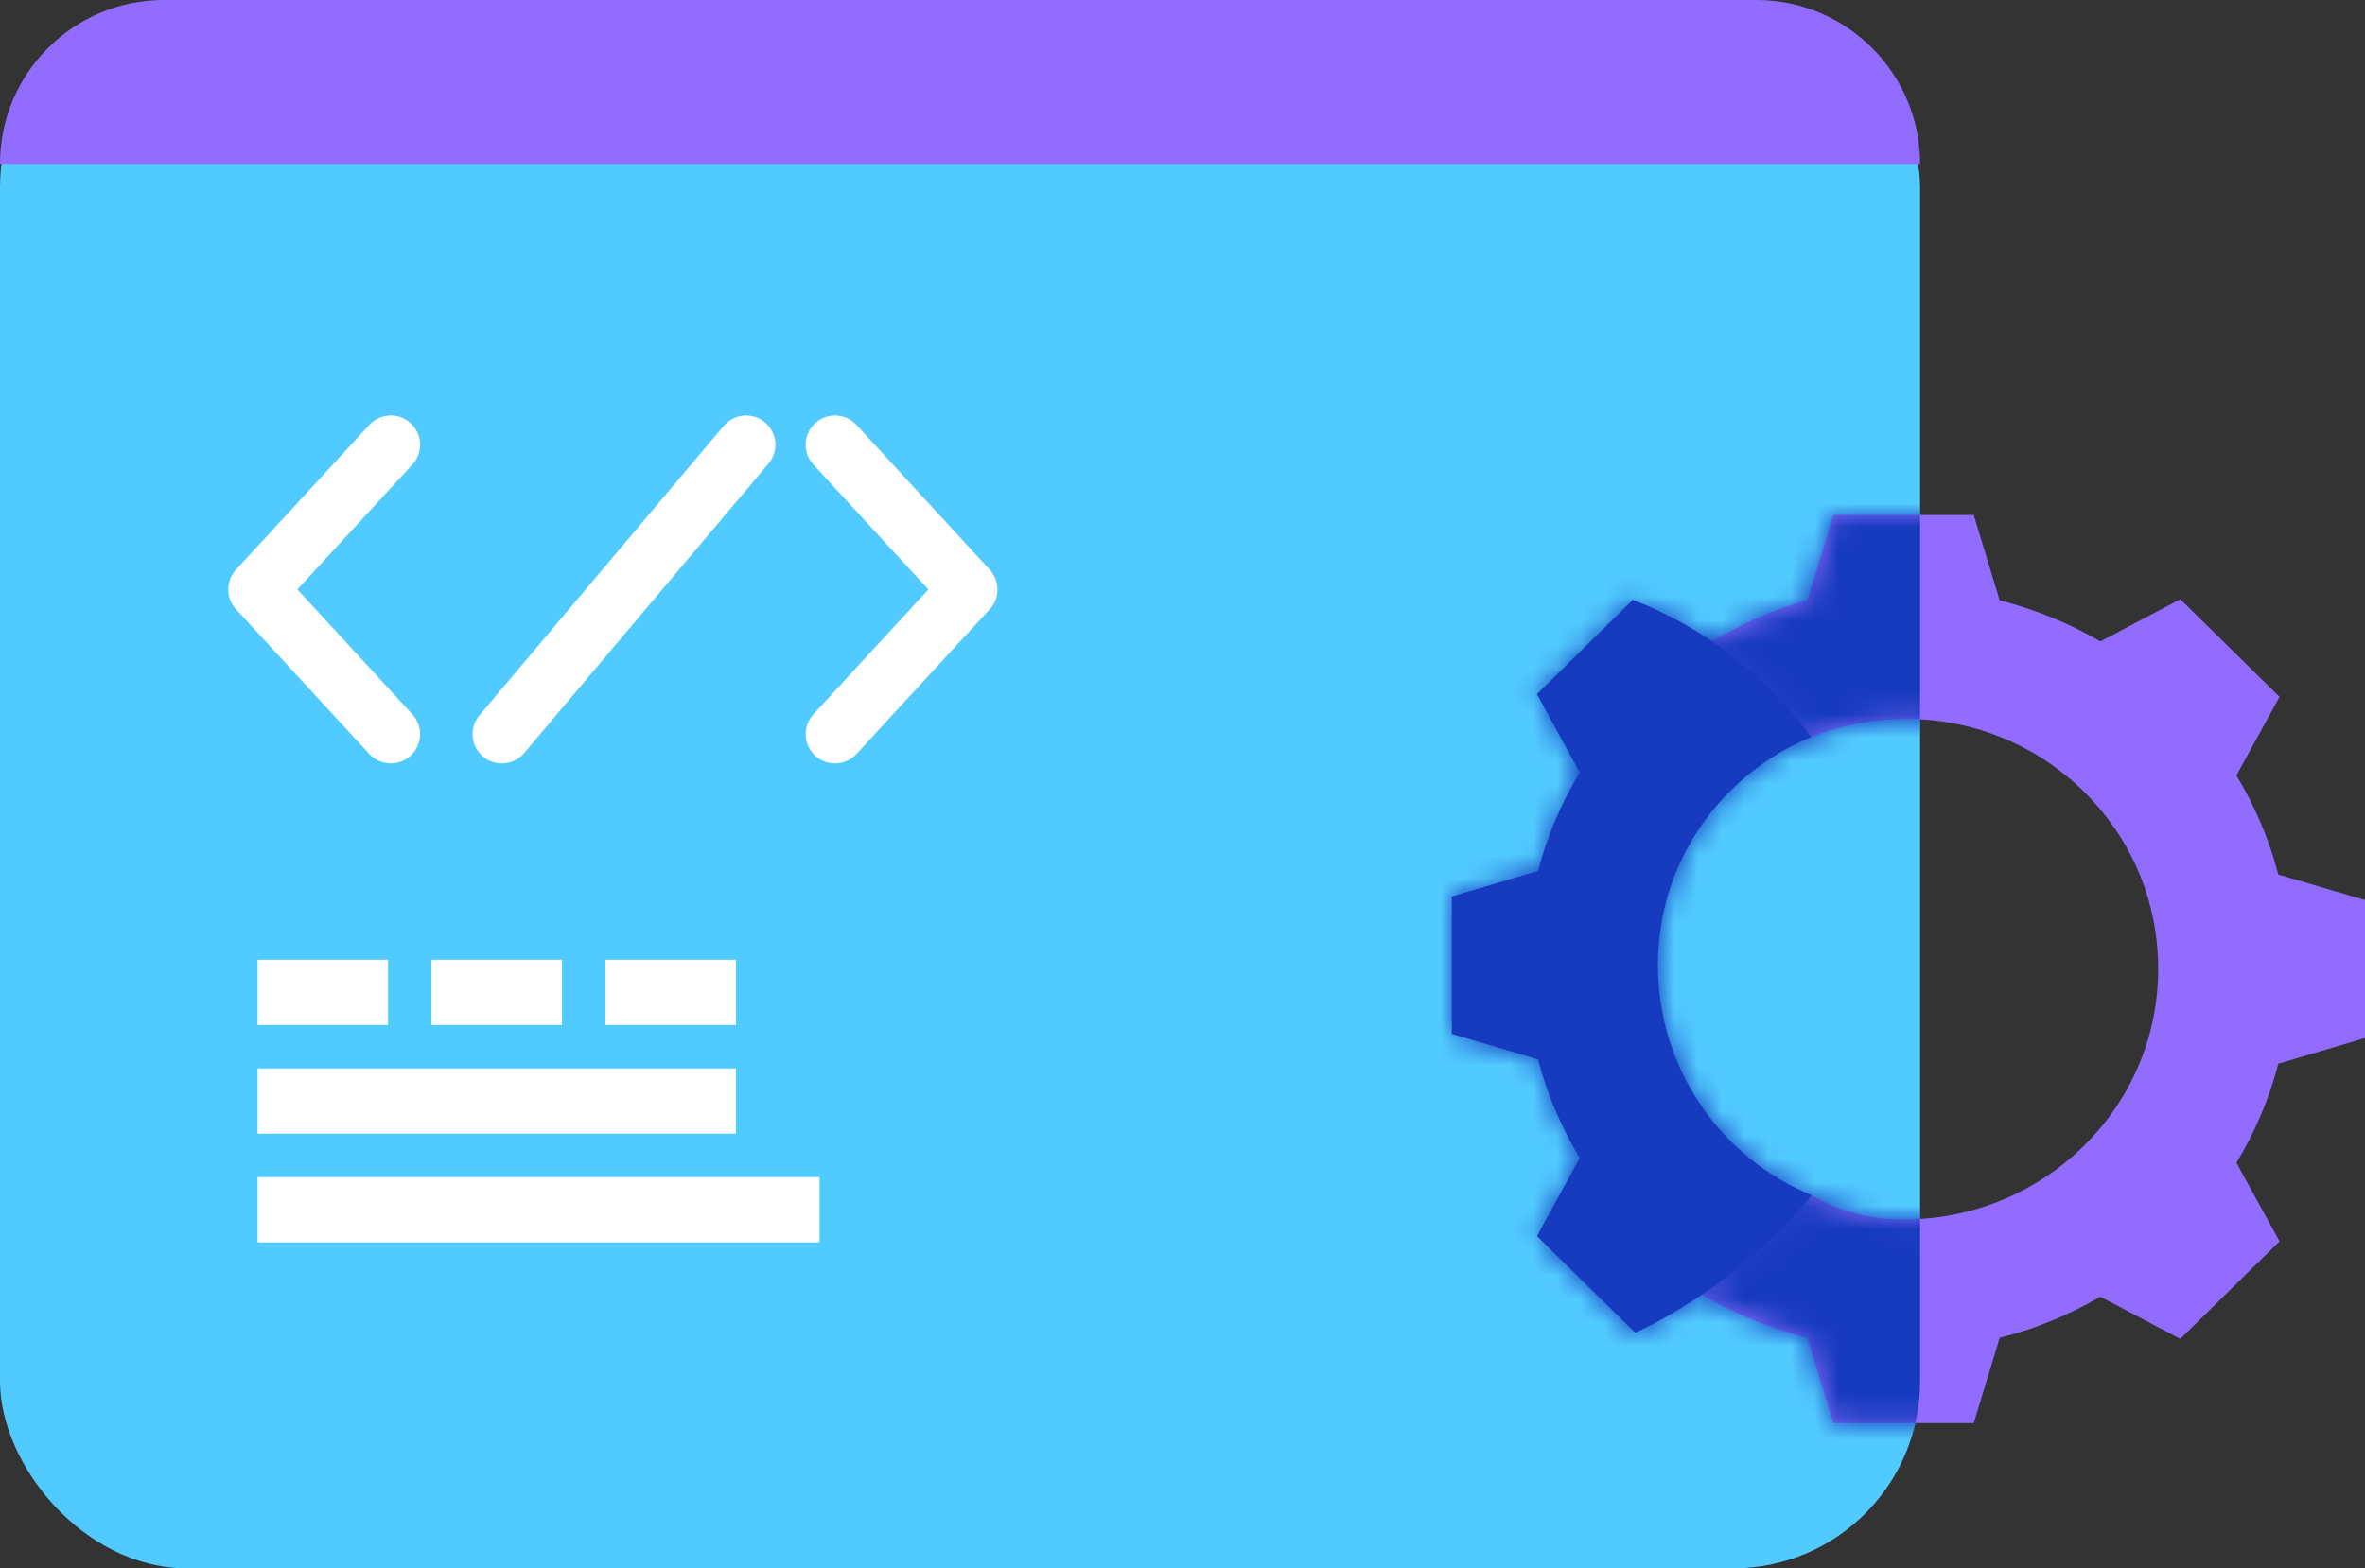 <svg width="101" height="67" viewBox="0 0 101 67" fill="none" xmlns="http://www.w3.org/2000/svg">
<rect x="0" y="0" width="101" height="67" fill="#333333" stroke="none"/>
<rect width="82" height="67" rx="8" fill="#51CBFF"/>
<path d="M101 44.346V38.449L97.297 37.359C96.903 35.846 96.298 34.427 95.509 33.126L97.35 29.768L93.112 25.599L89.699 27.401C88.375 26.63 86.929 26.035 85.4 25.647L84.291 22H78.297L77.179 25.647C75.65 26.035 74.169 26.772 72.837 27.543C72.837 27.543 75.111 29 77.043 31.604C78.945 30.811 81.114 30.475 83.393 30.893C87.814 31.707 91.29 35.225 92.017 39.592C93.134 46.299 87.898 52.096 81.29 52.096C79.804 52.096 78.56 51.73 77.381 51.066L72.675 55.312C74.002 56.084 75.646 56.769 77.179 57.148L78.297 60.795H84.291L85.4 57.148C86.929 56.769 88.375 56.166 89.699 55.394L93.112 57.196L97.35 53.028L95.509 49.674C96.298 48.368 96.907 46.95 97.297 45.441L101 44.342V44.346Z" fill="#916CFF"/>
<path d="M77.372 51.066C73.928 55.183 69.936 56.886 69.831 56.929L65.637 52.804L67.464 49.467C66.684 48.166 66.075 46.756 65.685 45.256L62 44.165V38.294L65.685 37.208C66.075 35.704 66.684 34.294 67.464 32.997L65.637 29.652L69.73 25.625C72.811 26.802 75.418 28.889 77.337 31.484C73.468 33.109 70.803 36.833 70.803 41.23C70.803 45.627 73.463 49.454 77.377 51.062L77.372 51.066Z" fill="#163BBE"/>
<mask id="mask0_498_5413" style="mask-type:alpha" maskUnits="userSpaceOnUse" x="62" y="22" width="39" height="39">
<path d="M101 44.346V38.449L97.297 37.359C96.903 35.846 96.298 34.427 95.509 33.126L97.35 29.768L93.112 25.599L89.699 27.401C88.375 26.63 86.929 26.035 85.4 25.647L84.291 22H78.297L77.179 25.647C75.65 26.035 74.169 26.772 72.837 27.543C72.837 27.543 75.111 29 77.043 31.604C78.945 30.811 81.114 30.475 83.393 30.893C87.814 31.707 91.29 35.225 92.017 39.592C93.134 46.299 87.898 52.096 81.29 52.096C79.804 52.096 78.56 51.73 77.381 51.066L72.675 55.312C74.002 56.084 75.646 56.769 77.179 57.148L78.297 60.795H84.291L85.4 57.148C86.929 56.769 88.375 56.166 89.699 55.394L93.112 57.196L97.35 53.028L95.509 49.674C96.298 48.368 96.907 46.95 97.297 45.441L101 44.342V44.346Z" fill="#916CFF"/>
<path d="M77.372 51.066C73.928 55.183 69.936 56.886 69.831 56.929L65.637 52.804L67.464 49.467C66.684 48.166 66.075 46.756 65.685 45.256L62 44.165V38.294L65.685 37.208C66.075 35.704 66.684 34.294 67.464 32.997L65.637 29.652L69.73 25.625C72.811 26.802 75.418 28.889 77.337 31.484C73.468 33.109 70.803 36.833 70.803 41.23C70.803 45.627 73.463 49.454 77.377 51.062L77.372 51.066Z" fill="#163BBE"/>
</mask>
<g mask="url(#mask0_498_5413)">
<rect width="82" height="67" rx="8" fill="#163BBE"/>
</g>
<path d="M16.69 31.361L11 25.181L16.69 19" stroke="white" stroke-width="2.5" stroke-linecap="round" stroke-linejoin="round"/>
<path d="M35.657 31.361L41.347 25.181L35.657 19" stroke="white" stroke-width="2.5" stroke-linecap="round" stroke-linejoin="round"/>
<path d="M31.864 19L21.432 31.361" stroke="white" stroke-width="2.5" stroke-linecap="round" stroke-linejoin="round"/>
<rect x="11" y="41" width="5.571" height="2.786" fill="white"/>
<rect x="11" y="45.643" width="20.429" height="2.786" fill="white"/>
<rect x="11" y="50.286" width="24" height="2.786" fill="white"/>
<rect x="18.428" y="41" width="5.571" height="2.786" fill="white"/>
<rect x="25.857" y="41" width="5.571" height="2.786" fill="white"/>
<path d="M0 7C0 3.134 3.134 0 7 0H75C78.866 0 82 3.134 82 7H0Z" fill="#916CFF"/>
</svg>
